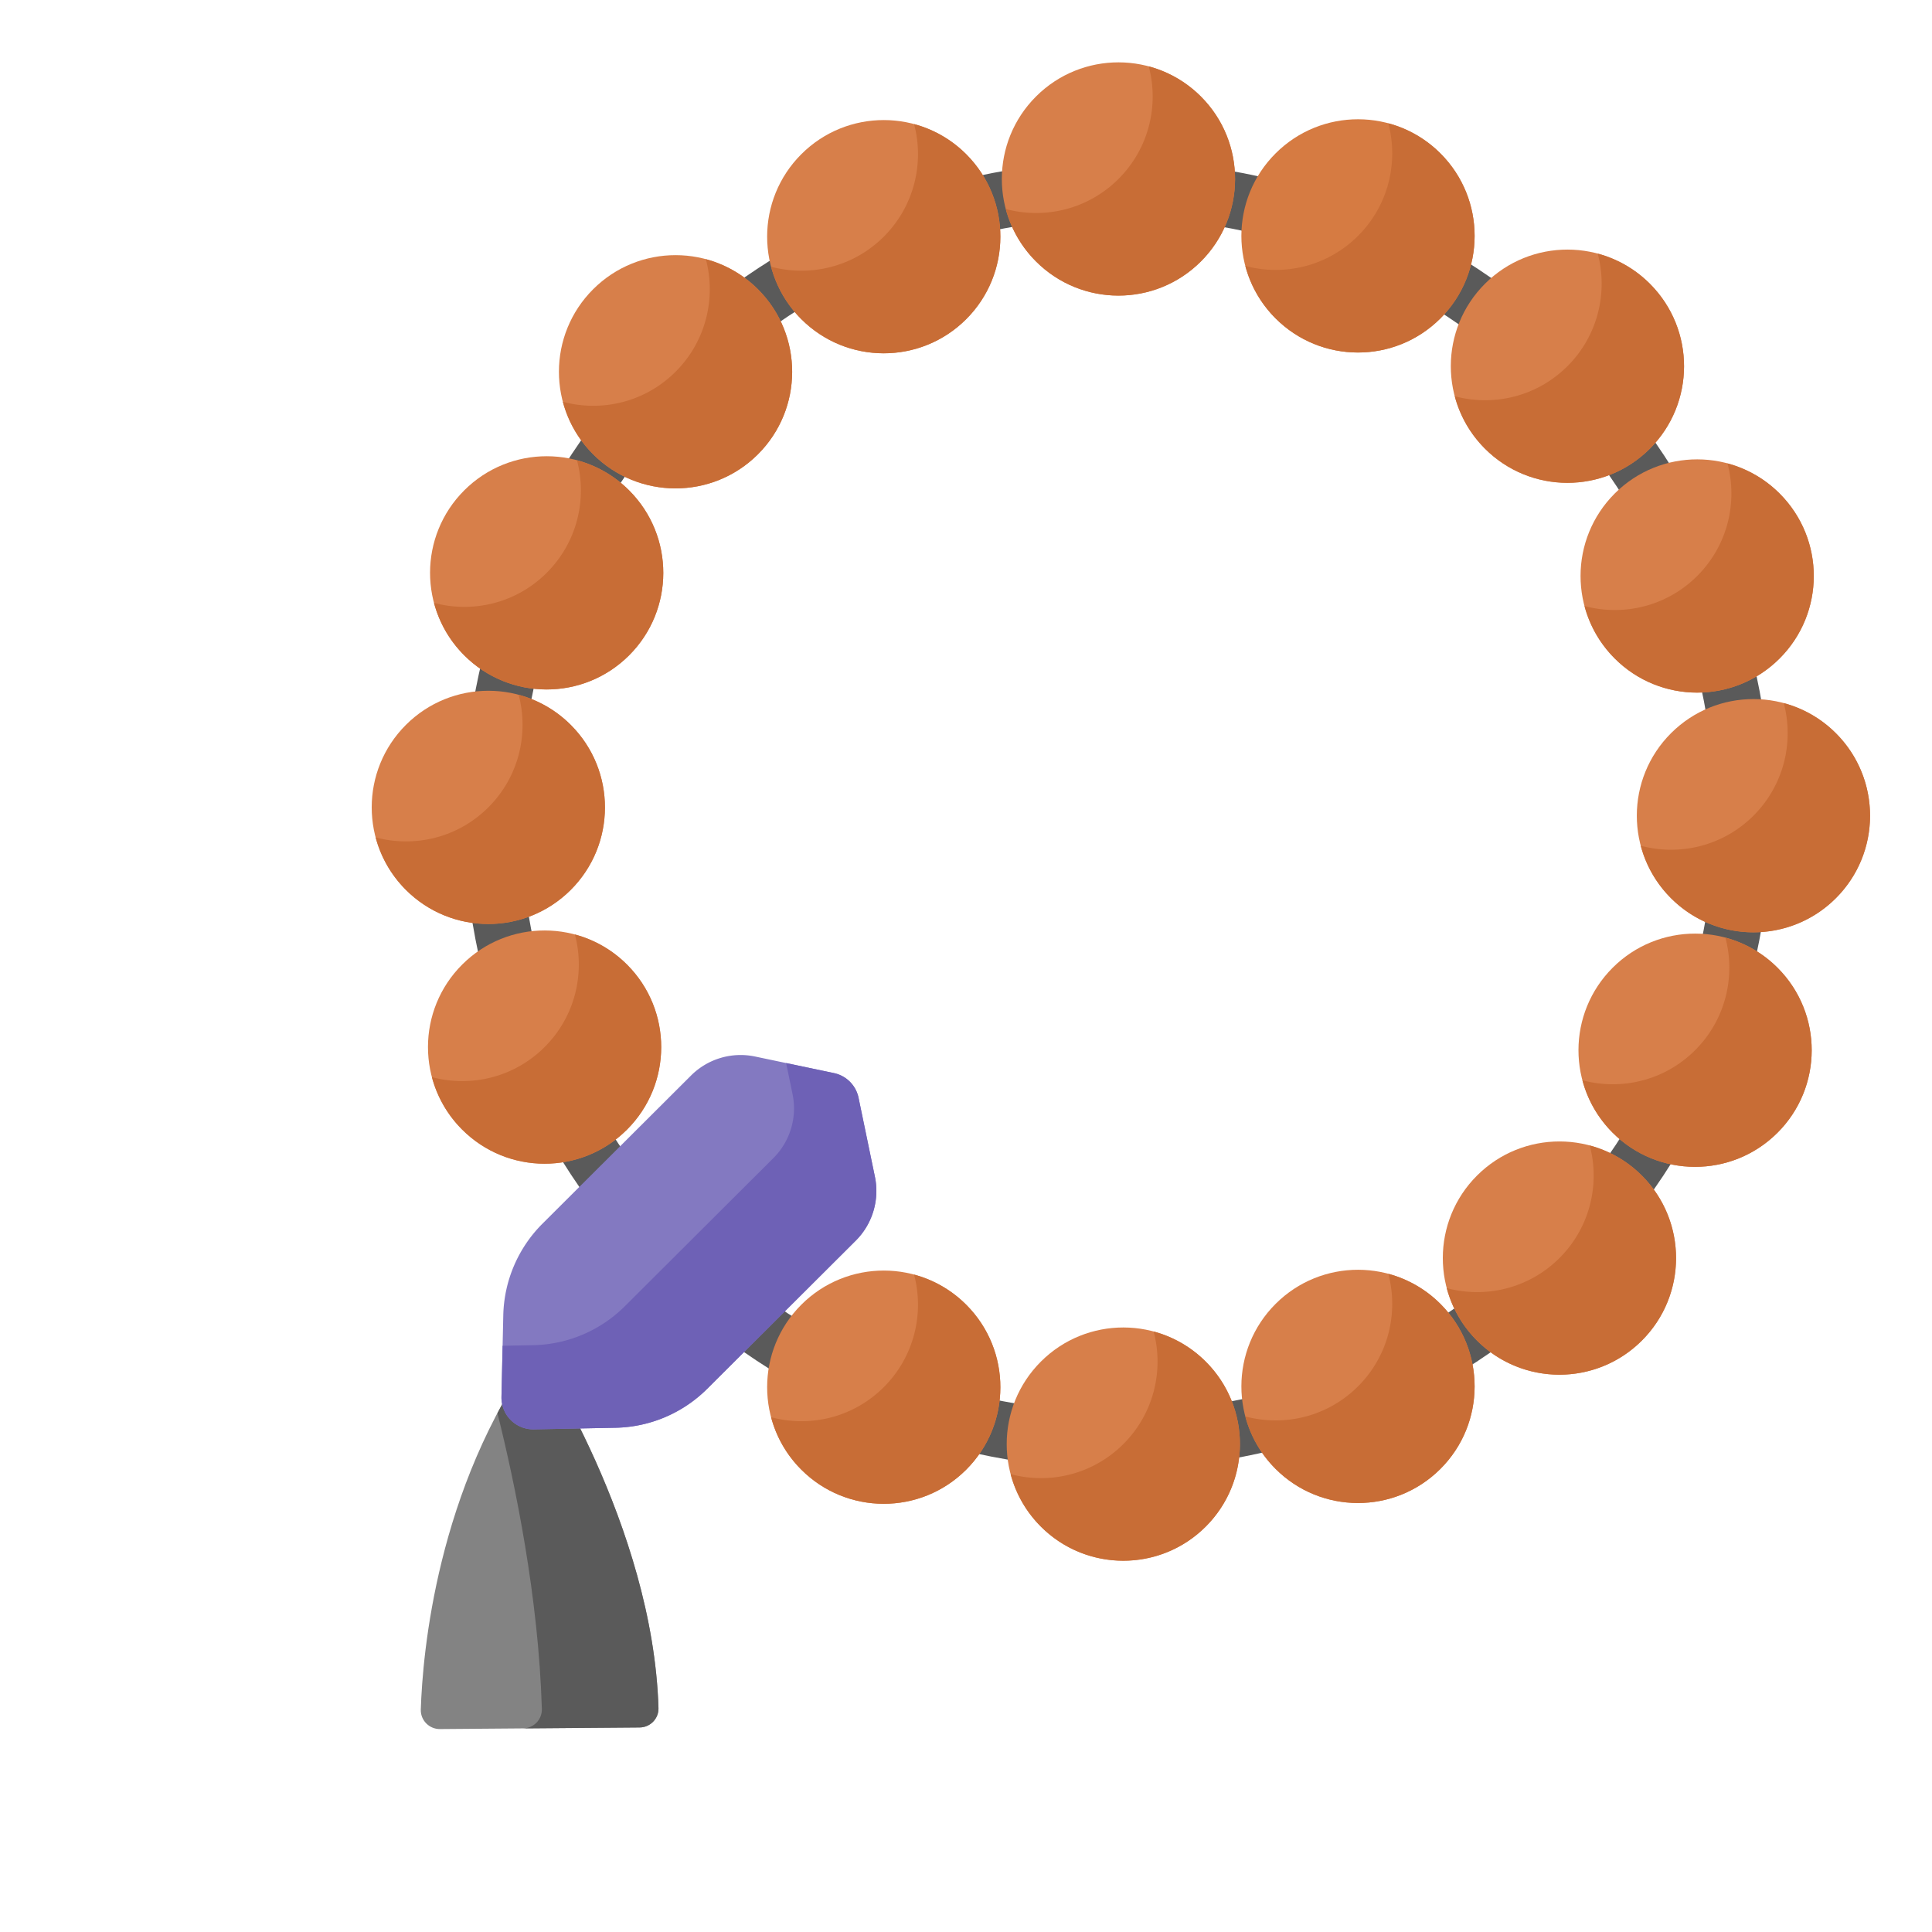 <svg xmlns="http://www.w3.org/2000/svg" xmlns:xlink="http://www.w3.org/1999/xlink" height="512" width="512" xmlns:v="https://vecta.io/nano"><style><![CDATA[.E{fill:#c86d36}.F{fill:#d77f4a}]]></style><path d="M111.516 453.032c.478-14.843 4.209-58.545 30.629-95.225 0 0 30.926 46.512 32.358 94.847.083 2.806-2.193 5.12-5 5.142l-52.91.423c-2.859.023-5.169-2.33-5.077-5.188z" fill="#838383"/><path d="M142.145 357.807c-3.922 5.445-7.333 11.045-10.318 16.681 4.648 18.588 10.888 48.576 11.772 78.413.083 2.806-2.193 5.12-5 5.142l30.904-.247c2.807-.022 5.083-2.336 5-5.142-1.432-48.335-32.358-94.847-32.358-94.847zM418.896 93.549c-67.5-67.686-177.482-67.835-245.166-.336s-67.835 177.482-.336 245.166 177.482 67.835 245.166.336 67.836-177.481.336-245.166zM184.015 327.788c-61.66-61.829-61.522-162.294.307-223.953s162.294-61.522 223.953.307 61.522 162.294-.307 223.953-162.293 61.522-223.953-.307z" fill="#5a5a5a"/><circle cx="362.038" cy="-225.591" r="30.905" transform="rotate(45.078)" class="F"/><path d="M437.267 75.229c-3.976-3.987-8.773-6.653-13.847-8.015 2.737 10.313.062 21.762-8.036 29.838s-19.555 10.72-29.861 7.955c1.348 5.077 4 9.881 7.977 13.869 12.053 12.086 31.621 12.112 43.706.06s12.114-31.621.061-43.707z" class="E"/><g transform="rotate(45.078)" class="F"><circle cx="298.394" cy="93.756" r="30.905"/><circle cx="209.795" cy="4.619" r="30.905"/></g><use xlink:href="#A" class="E"/><circle cx="242.885" cy="59.456" r="30.905" transform="rotate(45.078)" class="F"/><g class="E"><use xlink:href="#A" x="-15.463" y="62.153"/><use xlink:href="#A" x="-.553" y="125.678"/></g><circle cx="298.394" cy="-210.68" fill="#d67b42" r="30.905" transform="rotate(45.078)"/><use xlink:href="#A" x="215.011" y="-89.296" class="E"/><circle cx="209.795" cy="-121.542" r="30.905" transform="rotate(45.078)" class="F"/><use xlink:href="#A" x="89.332" y="-89.087" class="E"/><circle cx="242.885" cy="-176.38" r="30.905" transform="rotate(45.078)" class="F"/><use xlink:href="#A" x="151.527" y="-104.38" class="E"/><circle cx="425.682" cy="93.756" r="30.905" transform="rotate(45.078)" class="F"/><use xlink:href="#A" x="89.33" y="215.807" class="E"/><circle cx="196.179" cy="-57.192" r="30.905" transform="rotate(45.078)" class="F"/><use xlink:href="#A" x="34.152" y="-53.289" class="E"/><circle cx="527.897" cy="-57.192" r="30.905" transform="rotate(45.078)" class="F"/><use xlink:href="#B" class="E"/><circle cx="514.281" cy="4.619" r="30.905" transform="rotate(45.078)" class="F"/><use xlink:href="#A" x="215.009" y="215.598" class="E"/><circle cx="481.191" cy="59.456" r="30.905" transform="rotate(45.078)" class="F"/><use xlink:href="#B" x="-115.577" y="49.299" class="E"/><circle cx="425.682" cy="-210.68" r="30.905" transform="rotate(45.078)" class="F"/><use xlink:href="#A" x="304.893" y=".834" class="E"/><circle cx="514.281" cy="-121.542" r="30.905" transform="rotate(45.078)" class="F"/><use xlink:href="#A" x="304.341" y="126.511" class="E"/><circle cx="481.191" cy="-176.38" r="30.905" transform="rotate(45.078)" class="F"/><use xlink:href="#B" x="51.412" y="-117.233" class="E"/><path d="M200.098 279.988l20.911 4.394a8.42 8.42 0 0 1 6.513 6.531l4.336 20.923a18.61 18.61 0 0 1-5.081 16.954l-39.358 39.251c-6.468 6.45-15.178 10.151-24.31 10.329l-21.632.423a8.42 8.42 0 0 1-8.582-8.605l.482-21.631c.203-9.131 3.928-17.831 10.396-24.281l39.358-39.251c4.443-4.434 10.822-6.327 16.966-5.037z" fill="#8379c1"/><path d="M231.859 311.836l-4.336-20.923a8.42 8.42 0 0 0-6.513-6.531l-12.681-2.664 1.706 8.235a18.61 18.61 0 0 1-5.081 16.954l-39.358 39.251c-6.468 6.45-15.178 10.151-24.31 10.329l-8.09.159-.302 13.543a8.42 8.42 0 0 0 8.582 8.605l21.632-.423a35.41 35.41 0 0 0 24.31-10.329l39.358-39.251a18.61 18.61 0 0 0 5.083-16.955z" fill="#6e61b6"/><defs><path id="A" d="M166.757 129.989c-3.976-3.987-8.773-6.653-13.847-8.015 2.737 10.313.062 21.762-8.037 29.839s-19.555 10.72-29.861 7.955c1.348 5.077 4 9.881 7.977 13.869 12.053 12.086 31.621 12.112 43.706.06s12.114-31.622.061-43.708z"/><path id="B" d="M435.148 311.581c-3.976-3.987-8.773-6.653-13.847-8.015 2.737 10.313.062 21.762-8.037 29.839s-19.555 10.72-29.861 7.955a30.76 30.76 0 0 0 7.977 13.869c12.053 12.086 31.621 12.112 43.706.06s12.114-31.622.061-43.708z"/></defs></svg>